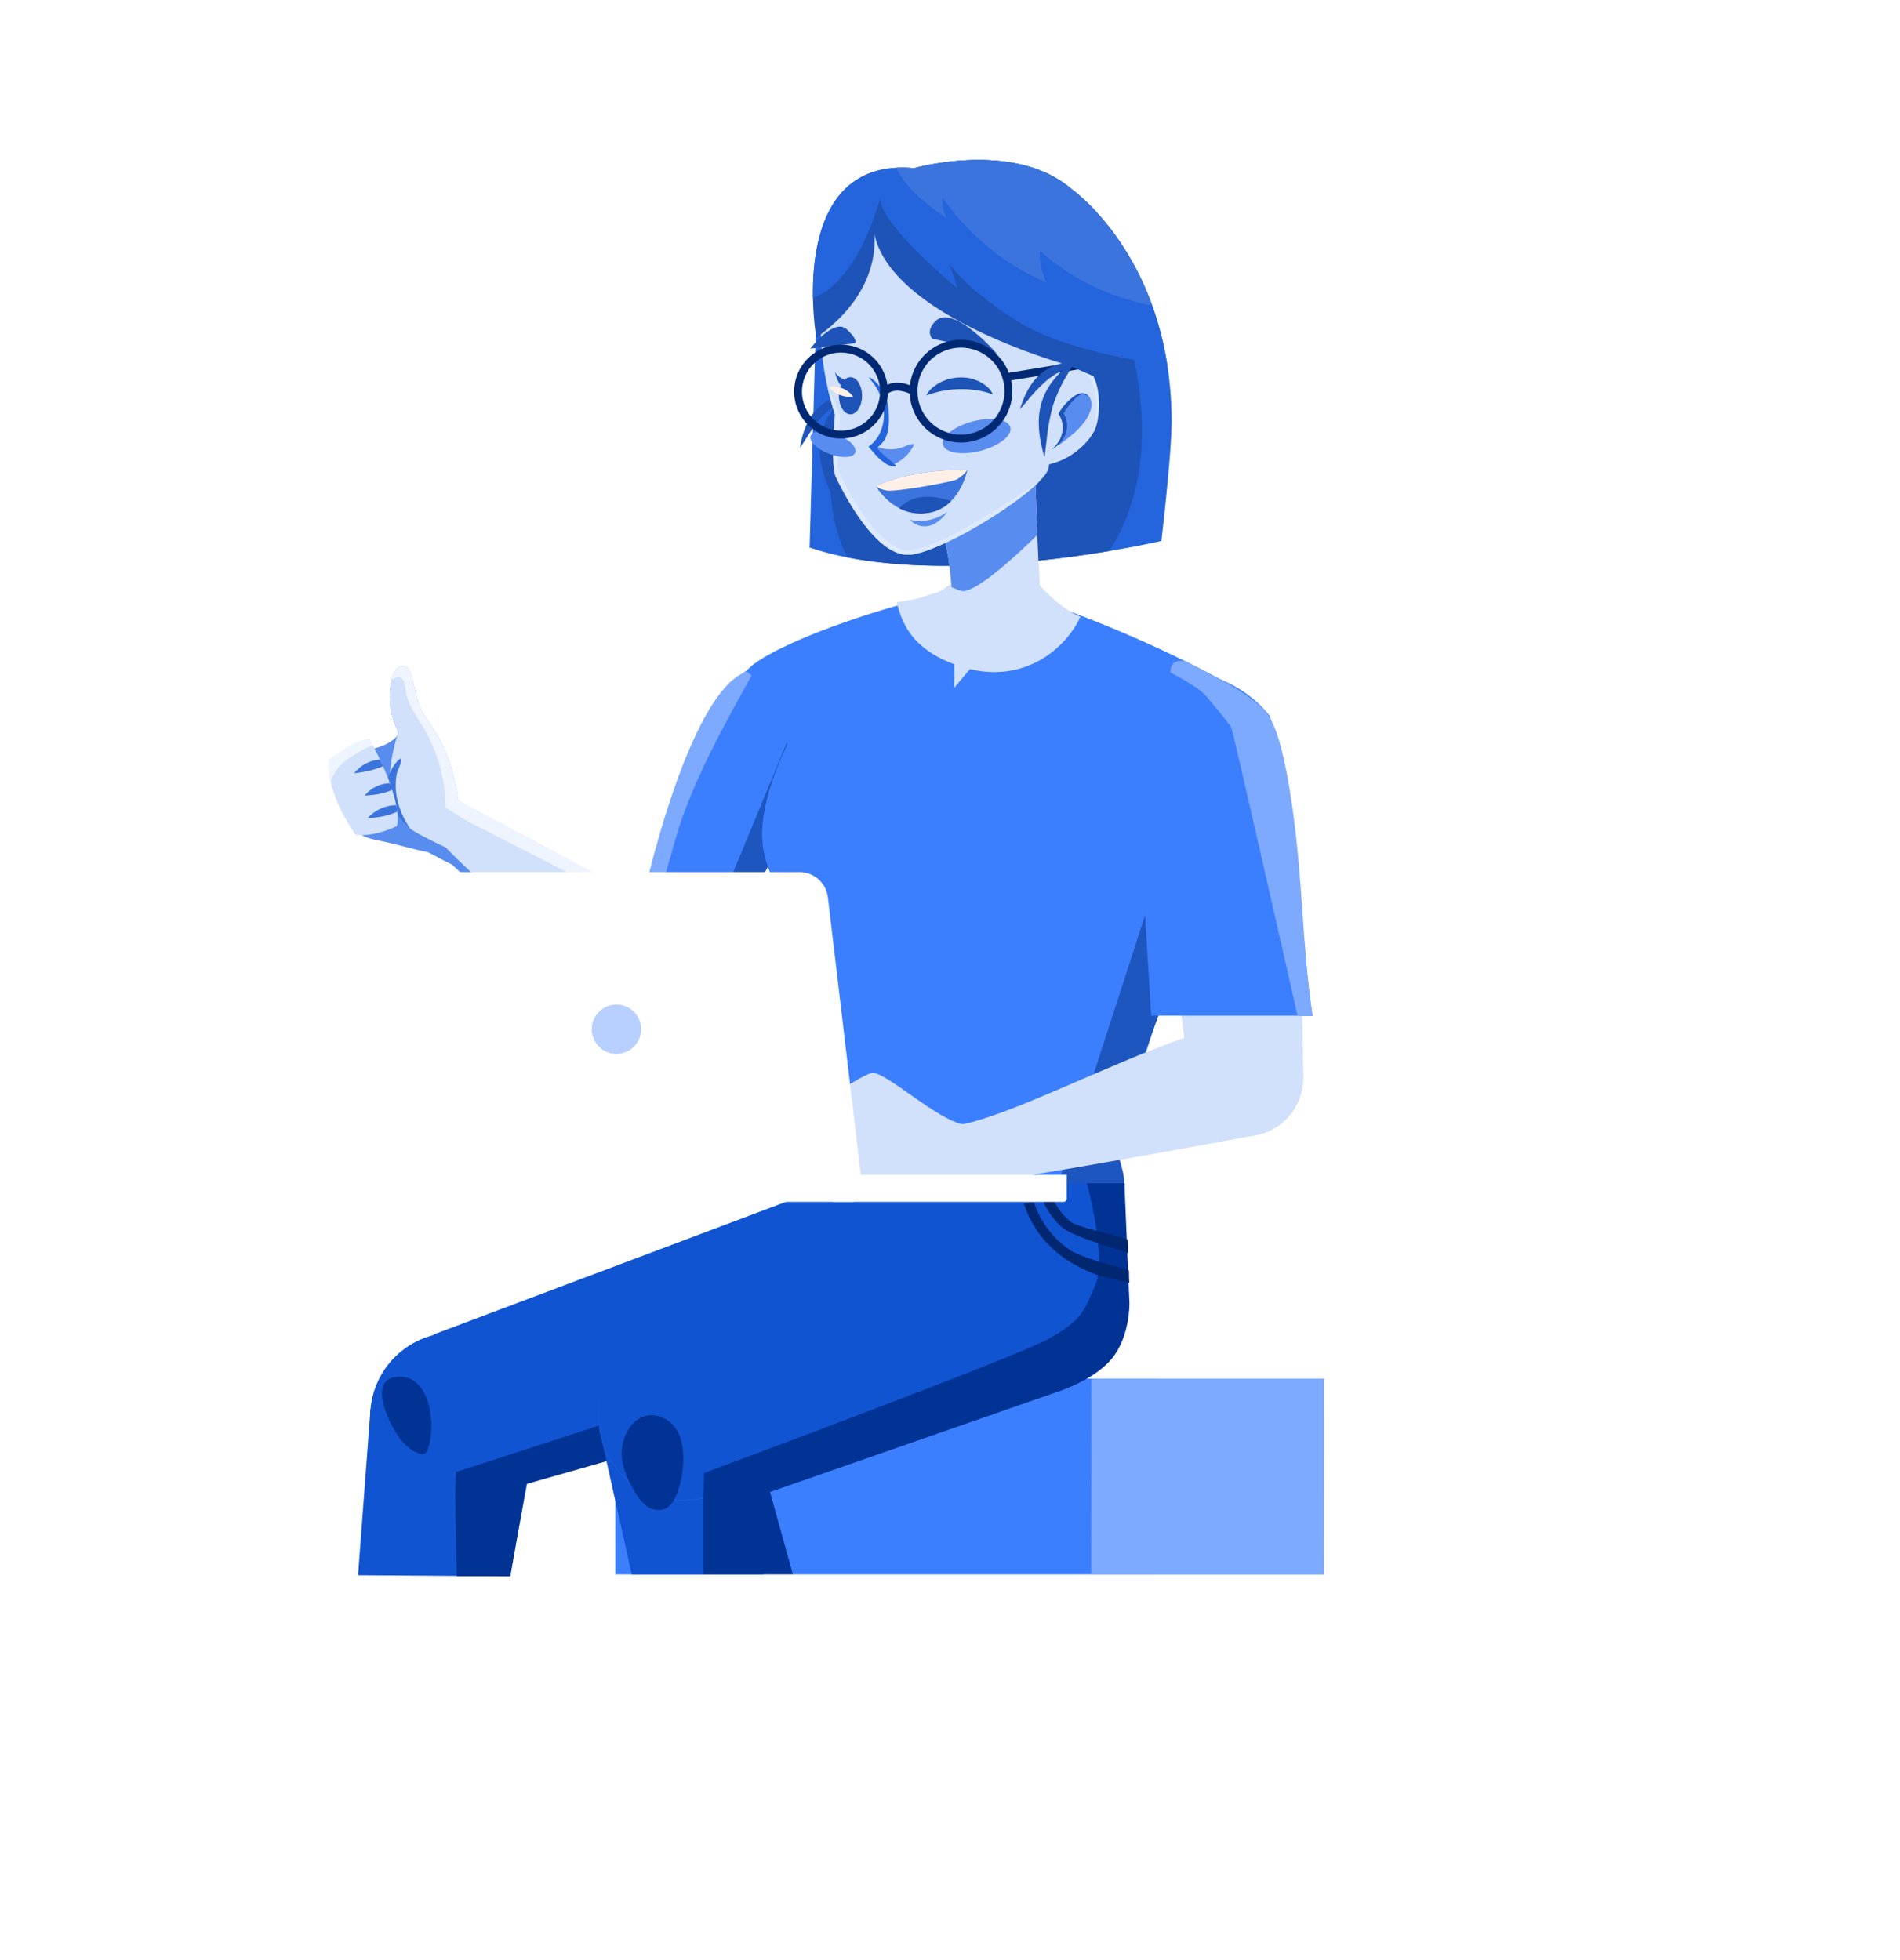<svg xmlns="http://www.w3.org/2000/svg" xmlns:xlink="http://www.w3.org/1999/xlink" width="789" height="814" viewBox="0 0 789 814">
  <defs>
    <filter id="Rectangle_26" x="0" y="0" width="789" height="814" filterUnits="userSpaceOnUse">
      <feOffset dx="35" dy="11" input="SourceAlpha"/>
      <feGaussianBlur stdDeviation="49.5" result="blur"/>
      <feFlood flood-color="#090e14" flood-opacity="0.09"/>
      <feComposite operator="in" in2="blur"/>
      <feComposite in="SourceGraphic"/>
    </filter>
  </defs>
  <g id="Edit" transform="translate(-1117.5 -162.375)">
    <g transform="matrix(1, 0, 0, 1, 1117.5, 162.38)" filter="url(#Rectangle_26)">
      <rect id="Rectangle_26-2" data-name="Rectangle 26" width="492" height="517" rx="20" transform="translate(113.5 137.5)" fill="#fff"/>
    </g>
    <g id="Group_91" data-name="Group 91" transform="translate(643.816 14.595)">
      <g id="Group_56" data-name="Group 56" transform="translate(738.924 424.648)">
        <circle id="Ellipse_14" data-name="Ellipse 14" cx="28.246" cy="28.246" r="28.246" transform="translate(30.079 -1)" fill="#fbc0a4"/>
        <circle id="Ellipse_15" data-name="Ellipse 15" cx="23.943" cy="23.943" r="23.943" transform="translate(0 132.544) rotate(-6.583)" fill="#fbc0a4"/>
        <path id="Path_104" data-name="Path 104" d="M655.931,259.75c-5.825,46.6-47.947,108.4-50.75,118.321l45.186,15.856s31.46-90.318,33.392-131.593Z" transform="translate(-618.243 -253.413)" fill="#fbc0a4"/>
      </g>
      <g id="Group_59" data-name="Group 59" transform="translate(552.184 695.298)">
        <path id="Path_112" data-name="Path 112" d="M654.12,342.888,642.491,406.2l-63.113-.468,5.173-68.945Z" transform="translate(-509.196 -299.095)" fill="#1154d1"/>
        <circle id="Ellipse_17" data-name="Ellipse 17" cx="34.918" cy="34.918" r="34.918" transform="translate(69.396 68.646) rotate(-79.404)" fill="#1154d1"/>
      </g>
      <g id="Group_203" data-name="Group 203" transform="translate(610.184 424.413)">
        <g id="Group_154" data-name="Group 154" transform="translate(0)">
          <g id="Group_153" data-name="Group 153">
            <g id="Group_152" data-name="Group 152">
              <path id="Path_232" data-name="Path 232" d="M613.115,362.023c2.493,2.723,6.367,3.6,9.99,4.323,6.6,1.329,13.291,3.383,19.878,4.706l13.919,7.139,2.729-4.773,6.9-12.08,2.3-4.032L655.681,349.7c-1.431-9.709-4.16-19.627-9.239-28.033-2.054-3.388-4.665-6.459-6.326-10.046-2.105-4.6-2.575-9.76-4.139-14.563a4.869,4.869,0,0,0-1.845-2.862,3.468,3.468,0,0,0-4.067.8,8.445,8.445,0,0,0-1.932,3.971c-.036.153-.076.332-.1.485a31.446,31.446,0,0,0,1.9,19.934,4.516,4.516,0,0,1,.608,2.509,3.66,3.66,0,0,1-1.293,1.911c-3.546,3.2-8.467,4.522-13.25,4.8-2,.118-4.124.123-5.749,1.272-2.356,1.681-2.637,5.018-2.56,7.91a85.258,85.258,0,0,0,2.2,16.9C610.493,357.316,611.3,360.03,613.115,362.023Z" transform="translate(-601.834 -293.823)" fill="#588def"/>
              <path id="Path_233" data-name="Path 233" d="M616.1,361.185c2.678,2.575,24,12.233,24,12.233l6.9-12.08,2.3-4.032L636.149,349.7c-1.431-9.709-4.16-19.627-9.239-28.033-2.054-3.388-4.665-6.459-6.326-10.046-2.105-4.6-2.575-9.76-4.139-14.563a4.869,4.869,0,0,0-1.845-2.862,3.468,3.468,0,0,0-4.067.8,8.445,8.445,0,0,0-1.932,3.971c-.036.153-.076.332-.1.485a31.446,31.446,0,0,0,1.9,19.934,4.516,4.516,0,0,1,.608,2.509s-5.294,15.263-2.407,25.734C610,352.677,613.4,358.6,616.1,361.185Z" transform="translate(-582.303 -293.823)" fill="#d1e1fb"/>
              <path id="Path_234" data-name="Path 234" d="M630.016,352.561l15.59,9.75,2.974-5.5L635.31,349.7c-1.436-9.714-4.16-19.632-9.249-28.038-2.049-3.388-4.655-6.454-6.316-10.056-2.111-4.589-2.575-9.745-4.139-14.553a4.888,4.888,0,0,0-1.85-2.867,3.473,3.473,0,0,0-4.068.8,8.456,8.456,0,0,0-1.921,3.971,4.855,4.855,0,0,0-.113.485,6.6,6.6,0,0,1,2.576-1.1c2.437-.082,3,3.286,3.286,5.7.695,5.759,4.481,10.593,7.46,15.58A65.969,65.969,0,0,1,630.016,352.561Z" transform="translate(-581.463 -293.826)" fill="#eff5ff"/>
              <path id="Path_235" data-name="Path 235" d="M617.692,315.852a33.572,33.572,0,0,0,5.774,14.563c-3.9-3.378-7.226-7.624-8.626-12.6s-.639-10.711,2.754-14.6a7,7,0,0,1,2.192-1.906c.307,1.86-1.533,4.757-1.891,6.714A25.928,25.928,0,0,0,617.692,315.852Z" transform="translate(-589.677 -263.049)" fill="#3b74dd"/>
              <g id="Group_151" data-name="Group 151" transform="translate(0 30.191)">
                <path id="Path_236" data-name="Path 236" d="M626.321,339.546c8.206,1.053,17.226-3.628,17.226-3.628a19.93,19.93,0,0,0,.072-5.912c-.087-.889-.23-1.8-.409-2.734a53.729,53.729,0,0,0-1.661-6.316c-.291-.93-.6-1.865-.935-2.785-.894-2.453-1.881-4.844-2.872-7.057-.414-.951-.838-1.86-1.242-2.729-1.119-2.356-2.162-4.379-2.969-5.882-.925-1.737-1.528-2.77-1.528-2.77-7.481,1.267-16.73,8.927-16.73,8.927a29.133,29.133,0,0,0,.72,8.81C618.538,328.978,626.321,339.546,626.321,339.546Z" transform="translate(-615.189 -299.734)" fill="#d1e0fb"/>
                <g id="Group_150" data-name="Group 150" transform="translate(10.605 8.651)">
                  <g id="Group_147" data-name="Group 147" transform="translate(0)">
                    <path id="Path_237" data-name="Path 237" d="M616.375,307.068s1.058-.1,2.606-.358a45.417,45.417,0,0,0,5.749-1.267c1.3-.394,2.519-.843,3.592-1.288-.414-.951-.838-1.86-1.242-2.729a14.639,14.639,0,0,0-3.383.567,14.989,14.989,0,0,0-5.5,3.112A12.441,12.441,0,0,0,616.375,307.068Z" transform="translate(-616.375 -301.427)" fill="#3b74dd"/>
                  </g>
                  <g id="Group_148" data-name="Group 148" transform="translate(4.338 9.786)">
                    <path id="Path_238" data-name="Path 238" d="M615.63,308.427s1.022-.01,2.509-.153a33.235,33.235,0,0,0,5.524-.976,28.961,28.961,0,0,0,3.383-1.17c-.291-.93-.6-1.865-.935-2.785a13.677,13.677,0,0,0-3.4.49,14.508,14.508,0,0,0-5.268,2.785A12.6,12.6,0,0,0,615.63,308.427Z" transform="translate(-615.63 -303.342)" fill="#3b74dd"/>
                  </g>
                  <g id="Group_149" data-name="Group 149" transform="translate(5.616 18.886)">
                    <path id="Path_239" data-name="Path 239" d="M615.225,310.437s1.068.01,2.647-.138a34.364,34.364,0,0,0,5.887-1.088,30.081,30.081,0,0,0,3.674-1.354c-.087-.889-.23-1.8-.409-2.734a16.144,16.144,0,0,0-4.267.639,16.687,16.687,0,0,0-5.554,2.867A14.644,14.644,0,0,0,615.225,310.437Z" transform="translate(-615.225 -305.123)" fill="#3b74dd"/>
                  </g>
                </g>
                <path id="Path_240" data-name="Path 240" d="M618,317.471a20.571,20.571,0,0,1,3.792-6.51,24.988,24.988,0,0,1,5.5-4.211,46.815,46.815,0,0,1,7.082-3.94,5.99,5.99,0,0,1,1.165-.307c-.925-1.737-1.528-2.77-1.528-2.77-7.481,1.267-16.73,8.927-16.73,8.927A29.133,29.133,0,0,0,618,317.471Z" transform="translate(-617.199 -299.734)" fill="#eff5ff"/>
              </g>
            </g>
          </g>
        </g>
        <g id="Group_155" data-name="Group 155" transform="translate(45.072 11.207)">
          <path id="Path_241" data-name="Path 241" d="M729.121,380.556c-8.447,11.058-15.989,18.927-22.366,21.85a14.756,14.756,0,0,1-1.794.705c-31.733,10.189-121.975-78.934-121.975-78.934l4.374-5.974,5.713-7.828,3.567-4.87s64.861,32.857,92.051,52.326l.133.092c1.569,1.129,3.01,2.213,4.308,3.235,0,0,5.861-10.547,9.423-15.381Z" transform="translate(-581.023 -257.027)" fill="#d1e1fb"/>
          <path id="Path_242" data-name="Path 242" d="M590.914,308.566c17.282,17.992,84.146,77.508,122.17,81.264h.01a14.756,14.756,0,0,1-1.794.705c-25.059,8.043-93.032-51.887-117.81-74.907l-6.127-3.143Z" transform="translate(-587.363 -244.451)" fill="#588def"/>
          <path id="Path_243" data-name="Path 243" d="M689.857,361.159l-99.828-51.1,3.337-4.553s64.861,32.857,92.051,52.326l.133.092Z" transform="translate(-577.749 -257.027)" fill="#eff5ff"/>
          <path id="Path_246" data-name="Path 246" d="M574.107,297.37Z" transform="translate(-380.639 -290.467)" fill="#204d74"/>
        </g>
      </g>
      <path id="Path_146" data-name="Path 146" d="M0,0H224.673V81.28H0Z" transform="translate(729.208 720.307)" fill="#3b7fff"/>
      <path id="Path_147" data-name="Path 147" d="M0,0H96.636l-.05,81.383H-.05Z" transform="translate(926.851 720.307)" fill="#7daaff"/>
      <g id="Group_81" data-name="Group 81" transform="translate(764.615 184.28)">
        <path id="Path_320" data-name="Path 320" d="M571.893,380.845l11.514,10.648,8.12,10.614c3.556-2.841,7.256-5.938,11.058-9.213,11.656-10.041,24.211-21.794,36.194-33.45l27.286-34.092c1.088-10.6,1.763-17.9-3.776-27-1.579-2.606-15.534-3.269-24.186,3.849-3.838,3.158-40.609,45.995-40.609,45.995C587.7,359.69,577.867,372.715,571.893,380.845Z" transform="translate(-689.499 171.067) rotate(-19)" fill="#3b7fff"/>
        <path id="Path_321" data-name="Path 321" d="M575.134,350.733l4.788,7.215c3.556-2.841,7.256-5.938,11.058-9.213l25.4-23.077,12.161-35.319Z" transform="translate(-652.865 201.635) rotate(-19)" fill="#1e56bf"/>
        <path id="Path_322" data-name="Path 322" d="M653.015,298.442c-22.715-6.674-66.024,59.548-79.049,81.4l3.664,4.793,21.5-30.736C612.949,334.147,634.839,314.559,653.015,298.442Z" transform="translate(-692.042 172.087) rotate(-19)" fill="#7daaff"/>
        <g id="Group_60" data-name="Group 60" transform="translate(0 207.24)">
          <circle id="Ellipse_18" data-name="Ellipse 18" cx="28.246" cy="28.246" r="28.246" transform="translate(181.916 40.068)" fill="#3b7fff"/>
          <path id="Path_114" data-name="Path 114" d="M809.763,326.578c5.02,34.724,5.825,20.98-3.906,46.437-4.795,18.334-20.413,71.82-27.49,87.708a75.193,75.193,0,0,0-1.675,28.812s-51.864,13.481-123.98,0l2.871-92.4s-25.2-28.4-27.031-50.405,16.5-52.069,16.5-52.069L621.89,275.844c9.709-12.429,83.469-36.85,103.463-33.691,31.471,4.969,109.625,41.883,111.967,50.716Z" transform="translate(-602.88 -240.88)" fill="#3b7fff"/>
        </g>
        <g id="Group_146" data-name="Group 146" transform="translate(192.568 -29.076)">
          <g id="Group_145" data-name="Group 145" transform="translate(220.27 0)">
            <g id="Group_144" data-name="Group 144">
              <g id="Group_143" data-name="Group 143" transform="translate(-374 59)">
                <g id="Group_142" data-name="Group 142">
                  <path id="Path_202" data-name="Path 202" d="M552.113,412.892a122.914,122.914,0,0,0,15.712,4.1c36.519,7.164,82.179,1.773,108.624-2.635,13.291-2.223,21.74-4.189,21.74-4.189s4.25-35.811,4.25-49.481A152.386,152.386,0,0,0,700.7,337.4c-7.6-49.305-37.59-71.759-39.715-73.3l-.094-.066-.027-.022H604.575l-20.647,10.623-4.134,2.125-1.57.807-22.6,11.617-.555,19.434-.439,15.443Z" transform="translate(-545.684 -251.942)" fill="#2465de"/>
                  <path id="Path_203" data-name="Path 203" d="M557.287,410.2a54.758,54.758,0,0,0,4.332,11.1c36.519,7.164,82.179,1.773,108.624-2.635a1.572,1.572,0,0,0,.143-.209c9.009-13.7,13.06-30.25,13.489-46.637s-2.63-32.7-6.945-48.509c-3.376-12.407-7.62-24.743-14.784-35.416a57.718,57.718,0,0,0-21.466-19.572c-.434-.231-.873-.434-1.312-.642-9.657-4.5-20.252-4.7-30.859-4.612-13.654.11-27.582,6.478-34.922,18-6.67,10.464-7.28,23.519-8.894,35.822-2.042,15.6-5.979,30.908-8.361,46.461S553.137,395.026,557.287,410.2Z" transform="translate(-539.477 -256.25)" fill="#1e54b8"/>
                  <g id="Group_141" data-name="Group 141" transform="translate(0 22.436)">
                    <path id="Path_204" data-name="Path 204" d="M576.354,301.536c.159-.856.422-2.092.84-3.6a32.831,32.831,0,0,1,1.9-5.188,22.239,22.239,0,0,1,3.865-5.786,20.947,20.947,0,0,1,5.6-4.189,27.8,27.8,0,0,1,5.172-2.042c.659-.2,1.246-.346,1.79-.467.664-.626,1.059-.966,1.059-.966l-.346.807c.412-.088.8-.159,1.109-.22.862-.148,1.345-.2,1.345-.2s-1.2.774-3.151,2.059c-.406.961-.928,2.185-1.537,3.612a64.076,64.076,0,0,0-4.5,14.235,85.724,85.724,0,0,0-.7,15.037c.022,2.02.033,3.673.044,4.809-.017,1.147-.028,1.79-.028,1.79l-.719-1.636c-.445-1.065-1.065-2.6-1.708-4.562a42.6,42.6,0,0,1-1.718-7.082,29.276,29.276,0,0,1,.005-9.163,27.486,27.486,0,0,1,3.069-8.68,36.972,36.972,0,0,1,3.947-5.753,40.232,40.232,0,0,0-6.022,5.161,64.889,64.889,0,0,0-6.78,9.19l-2,3.058-.769,1.115S576.2,302.4,576.354,301.536Z" transform="translate(-573.719 -205.718)" fill="#1e54b8"/>
                    <g id="Group_133" data-name="Group 133" transform="translate(11.091)">
                      <g id="Group_132" data-name="Group 132">
                        <g id="Group_127" data-name="Group 127" transform="translate(26.356 104.421)">
                          <path id="Path_205" data-name="Path 205" d="M564.4,301c2.311,8.73,6.139,19.9,26.122,26.607,26.538,8.888,44.723-8.021,50.229-20.576-8.108-2.871-16.93-13.005-16.93-13.005h-36.36a.845.845,0,0,0-.148-.011.49.49,0,0,1-.121-.011c-.132-.006-.307-.016-.527-.016l-.055-.011c-1.109-.028-2.869,2.466-6.163,3.295v.006c-1.3.329-2.745.763-4.37,1.35C571.779,300.191,564.4,301,564.4,301Z" transform="translate(-559.293 -244.27)" fill="#d1e0fb"/>
                          <path id="Path_206" data-name="Path 206" d="M570.7,377.34l35.547-42.666c-.06-5.419-.516-7.455-1-20.862-.521-14.916-1.071-28.894-1.071-28.894l-42.08,16.634c4.7,10.524,6.813,22.514,7.521,33.939C571.094,359.577,570.7,377.34,570.7,377.34Z" transform="translate(-541.712 -284.919)" fill="#d1e0fb"/>
                          <path id="Path_207" data-name="Path 207" d="M562.273,301.553c4.7,10.524,6.813,22.514,7.521,33.939,1.334.56,2.63,1.07,3.848,1.493,4.886,1.7,20.587-12.232,31.781-23.173-.521-14.916-1.071-28.894-1.071-28.894Z" transform="translate(-541.894 -284.919)" fill="#588def"/>
                        </g>
                        <g id="Group_131" data-name="Group 131">
                          <g id="Group_128" data-name="Group 128" transform="translate(0)">
                            <path id="Path_208" data-name="Path 208" d="M562.673,336.963q1.277,5.839,3.294,12.254s-1.889,21.07.324,25.792,16.4,34.164,31.293,32.347c12.429-1.515,42.821-19.72,53.384-30.568,2.114-2.163,3.437-4.024,3.673-5.407,1.455-8.361,6.434-45.243,6.906-48.328,1.263-8.367,4.771-71.693-71.792-54.07a36.86,36.86,0,0,0-27.79,27.664C559.709,306.614,558.967,319.988,562.673,336.963Z" transform="translate(-560.083 -265.898)" fill="#d1e0fb"/>
                            <path id="Path_209" data-name="Path 209" d="M565.385,291.1s-1.889,21.07.324,25.792,16.4,34.164,31.293,32.347c12.429-1.515,42.821-19.72,53.384-30.568-12.94,8.982-47.444,31.908-57.562,28.389-12.539-4.359-26.708-32.105-26.44-34.85.275-2.761,1.093-20.736,1.093-20.736s-2.531-5.688-5.386-12.627Q563.368,284.682,565.385,291.1Z" transform="translate(-559.501 -207.779)" fill="#dce9ff"/>
                          </g>
                          <g id="Group_130" data-name="Group 130" transform="translate(91.132 62.96)">
                            <path id="Path_210" data-name="Path 210" d="M557.607,318.828c9.613-.758,16.613-6.462,20.363-11.233a23.884,23.884,0,0,0,2.02-3.019c2.745-4.979,3.535-22.251-3.53-26.264-4.958-2.805-8.559,1.268-10.277,3.969v.005a16.876,16.876,0,0,0-1.115,2.042Z" transform="translate(-557.607 -277.367)" fill="#dce9ff"/>
                            <path id="Path_211" data-name="Path 211" d="M557.821,317.493c9.613-.758,16.613-6.462,20.363-11.233.318-.489.6-.955.845-1.394,2.745-4.979,3.535-22.245-3.536-26.253-4.008-2.278-7.137-.038-9.1,2.333v.005a16.876,16.876,0,0,0-1.115,2.042Z" transform="translate(-557.821 -276.032)" fill="#d1e0fb"/>
                            <path id="Path_212" data-name="Path 212" d="M571.756,282.578a7.364,7.364,0,0,1-.324,4.178c-1.932,5.8-7.719,10.222-13.258,14.323A14.565,14.565,0,0,0,560.117,292a32.2,32.2,0,0,1-.363-3.223C559.717,284.439,569.665,274.414,571.756,282.578Z" transform="translate(-550.675 -267.913)" fill="#588def"/>
                            <g id="Group_129" data-name="Group 129" transform="translate(4.716 11.469)">
                              <path id="Path_213" data-name="Path 213" d="M558.465,302.8s.11-.06.313-.176.527-.285.9-.538a12.458,12.458,0,0,0,2.734-2.465,11.115,11.115,0,0,0,2.245-4.6,9.626,9.626,0,0,0-.692-6.088,5.9,5.9,0,0,0-.406-.758l-.11-.187c-.027-.049-.011-.017-.016-.022l.006.005h-.011l.016-.033.088-.17.192-.329c.126-.214.252-.434.385-.637a25.22,25.22,0,0,1,1.674-2.394c.582-.736,1.18-1.422,1.773-2.048a16.082,16.082,0,0,1,1.757-1.625,3.9,3.9,0,0,1,1.79-.8,2.887,2.887,0,0,1,1.526.253,1.494,1.494,0,0,1,.681.62,1.236,1.236,0,0,1,.1.291.693.693,0,0,0-.022-.307,1.38,1.38,0,0,0-.571-.791,3.142,3.142,0,0,0-1.746-.549,4.879,4.879,0,0,0-2.377.681,15.05,15.05,0,0,0-2.157,1.543,23.811,23.811,0,0,0-2.125,2,21.328,21.328,0,0,0-1.971,2.443q-.231.329-.445.675l-.214.346-.28.494-.2.34a3.618,3.618,0,0,0,.192.346l.28.489a3.832,3.832,0,0,1,.346.664,10.122,10.122,0,0,1,.895,5.375,11.459,11.459,0,0,1-1.466,4.4,12.83,12.83,0,0,1-2.086,2.674c-.3.3-.565.494-.736.653Z" transform="translate(-558.465 -279.456)" fill="#1e54b8"/>
                            </g>
                          </g>
                        </g>
                      </g>
                    </g>
                    <g id="Group_140" data-name="Group 140" transform="translate(6.734 42.931)">
                      <path id="Path_214" data-name="Path 214" d="M576.019,283.534s9.772-13.077,15.224-7.9,3,5.72,3,5.72Z" transform="translate(-576.01 -270.564)" fill="#1e54b8"/>
                      <path id="Path_215" data-name="Path 215" d="M593.092,288.7s-18.034-20.768-25.413-13.4c-4.315,4.31-1.318,7.241-1.318,7.241Z" transform="translate(-515.73 -273.719)" fill="#1e54b8"/>
                      <path id="Path_216" data-name="Path 216" d="M575.53,277.825c.6,1.526,2.569,2.734,3.98,3.426a3.571,3.571,0,0,1,2.482-1.125c2.651,0,4.8,3.448,4.8,7.7s-2.146,7.7-4.8,7.7-4.793-3.453-4.793-7.7a11.186,11.186,0,0,1,.829-4.326C576.315,281.728,575.53,277.825,575.53,277.825Z" transform="translate(-565.327 -255.281)" fill="#1e54b8"/>
                      <g id="Group_135" data-name="Group 135" transform="translate(48.172 24.963)">
                        <g id="Group_134" data-name="Group 134">
                          <path id="Path_217" data-name="Path 217" d="M593.236,285.29s-.423-.137-1.175-.4c-.736-.247-1.806-.566-3.08-.862a39.65,39.65,0,0,0-9.465-.928,41.42,41.42,0,0,0-9.536,1.252c-1.3.34-2.388.7-3.14.972-.769.274-1.2.434-1.2.434a7.506,7.506,0,0,1,.532-.961,11.344,11.344,0,0,1,2.124-2.416,18.17,18.17,0,0,1,11.375-4.118,16.531,16.531,0,0,1,11.123,3.739,9.726,9.726,0,0,1,1.971,2.339A6.768,6.768,0,0,1,593.236,285.29Z" transform="translate(-565.638 -278.266)" fill="#1e54b8"/>
                        </g>
                      </g>
                      <path id="Path_218" data-name="Path 218" d="M576.208,279.043a10.577,10.577,0,0,0,9.986,4.041,10.565,10.565,0,0,0-9.986-4.041Z" transform="translate(-568.453 -250.235)" fill="#fff0e7"/>
                      <g id="Group_139" data-name="Group 139" transform="translate(24.142 24.844)">
                        <path id="Path_219" data-name="Path 219" d="M583.745,284.587c1.564-.571,3.124-1.427,4.781-1.257a15.955,15.955,0,0,1-8.674,8.361,2.367,2.367,0,0,1-.923.22,2.517,2.517,0,0,1-1.082-.4,18.755,18.755,0,0,1-5.484-4.886,3.619,3.619,0,0,1-.7-1.3c-.379-1.609.725-1.252,1.686-.884a14.459,14.459,0,0,0,3.453.889A14.853,14.853,0,0,0,583.745,284.587Z" transform="translate(-569.548 -255.507)" fill="#588def"/>
                        <path id="Path_220" data-name="Path 220" d="M582.9,313.506c-.977-.873-2.075-1.614-3.085-2.47a25.541,25.541,0,0,1-3.41-3.481c5.227-3.6,5.172-9.053,4.919-15.24a17.942,17.942,0,0,0-4.831-11.529,17.217,17.217,0,0,0-1.625-1.537,6.326,6.326,0,0,0-1.806-1c.324.368.543.8.835,1.175a36.635,36.635,0,0,1,2.212,2.975,22.066,22.066,0,0,1,1.675,3.36,21.818,21.818,0,0,1,1.564,7.324,18.112,18.112,0,0,1-1.175,7.241,14.325,14.325,0,0,1-5.232,6.742c-.022.016,3.574,4.161,3.925,4.5a18.716,18.716,0,0,0,2.959,2.333,6.555,6.555,0,0,0,3.52,1.4,2.126,2.126,0,0,0,1.136-.346,4.009,4.009,0,0,1-.615-.489c-.082-.077-.159-.165-.236-.247C583.393,313.967,583.151,313.737,582.9,313.506Z" transform="translate(-572.94 -278.244)" fill="#2465de"/>
                        <g id="Group_137" data-name="Group 137" transform="translate(17.288 55.97)">
                          <g id="Group_136" data-name="Group 136" transform="translate(0)">
                            <path id="Path_221" data-name="Path 221" d="M584.424,288.439a18.81,18.81,0,0,1-15.323,3.278,8.087,8.087,0,0,0,7.741,2.509C579.807,293.567,582.816,291.014,584.424,288.439Z" transform="translate(-569.102 -288.439)" fill="#588def"/>
                          </g>
                        </g>
                        <g id="Group_138" data-name="Group 138" transform="translate(3.086 38.522)">
                          <path id="Path_222" data-name="Path 222" d="M567.568,291.915a25.232,25.232,0,0,0,9.761,9.272,19.163,19.163,0,0,0,11.2,1.993,16.9,16.9,0,0,0,10.239-5c5.32-5.342,6.747-12.9,6.747-12.9-23.876-.4-37.386,6.357-37.924,6.621Z" transform="translate(-567.568 -285.261)" fill="#3b74dd"/>
                          <path id="Path_223" data-name="Path 223" d="M567.568,291.915s.719,1.142,4.359,1.872,26.582-3.4,29.086-4.535a13.263,13.263,0,0,0,4.5-3.975c-23.876-.4-37.386,6.357-37.924,6.621Z" transform="translate(-567.568 -285.261)" fill="#fff0e7"/>
                          <path id="Path_224" data-name="Path 224" d="M568.8,292.09a19.163,19.163,0,0,0,11.2,1.993,16.9,16.9,0,0,0,10.239-5C585.514,287.446,574.99,284.937,568.8,292.09Z" transform="translate(-559.036 -276.163)" fill="#1e54b8"/>
                        </g>
                      </g>
                      <path id="Path_225" data-name="Path 225" d="M594.681,291.137c-.84,2.234-5.666,2.492-10.788.576s-8.586-5.281-7.752-7.516,5.666-2.493,10.782-.576S595.515,288.9,594.681,291.137Z" transform="translate(-576.018 -235.022)" fill="#588def"/>
                      <path id="Path_226" data-name="Path 226" d="M592.34,284.881c.873,3.371-4.678,7.73-12.4,9.728s-14.686.884-15.559-2.481,4.677-7.73,12.4-9.728S591.467,281.51,592.34,284.881Z" transform="translate(-509.285 -239.203)" fill="#588def"/>
                    </g>
                    <path id="Path_227" data-name="Path 227" d="M567.943,280.678a18.094,18.094,0,0,1,2.674-1.488,17.038,17.038,0,0,1,2.756-1.01,18.963,18.963,0,0,1,5.32-.758,7.3,7.3,0,0,1,.774.027,16.312,16.312,0,0,1,2.267.214,19.52,19.52,0,0,1,16.212,16.393c3.382-1.5,7.066-.664,9.366.214a21.283,21.283,0,0,1,21.169-18.852,21.161,21.161,0,0,1,14.274,5.517,21.429,21.429,0,0,1,5.616,8.164l19.643-3.206,3.031-.5h.044l5.375-.878.088.56.176,1.048.252,1.537.006.077-.4.066-3.019.489-.3.055h-.006l-1.312.209-.011.011-1.361.22-.774.126-1.049.165-8.081,1.318-11.353,1.85a21.308,21.308,0,1,1-42.108,5.523c-1.713-.785-5.984-2.333-9.07-.033a20.036,20.036,0,0,1-.357,3.014,18.787,18.787,0,0,1-1.345,4.134A19.452,19.452,0,0,1,580.3,316.325c-.522.049-1.06.071-1.6.071-.291,0-.577-.011-.873-.022a16.224,16.224,0,0,1-2.256-.236,2.527,2.527,0,0,1-.39-.066,1.231,1.231,0,0,1-.2-.033,19.262,19.262,0,0,1-4.48-1.449,20.052,20.052,0,0,1-1.894-1.01c-.538-.329-1.06-.681-1.565-1.06-.06-.049-.121-.088-.17-.137a18.005,18.005,0,0,1-2.323-2.1,19.446,19.446,0,0,1,3.4-29.6Zm55.547,33.4a17.627,17.627,0,0,0,4.99.708,18.07,18.07,0,1,0-4.99-.708Zm-57.271-6.824a13.865,13.865,0,0,0,.939,1.032,14.663,14.663,0,0,0,1.636,1.455,15.865,15.865,0,0,0,2.663,1.675,16.177,16.177,0,0,0,3.909,1.372c.121.022.241.049.362.066a.862.862,0,0,0,.165.022,12.975,12.975,0,0,0,2.092.231c.23.022.467.022.708.022a16.225,16.225,0,0,0,16.157-14.883,13.311,13.311,0,0,0,.066-1.334,14.86,14.86,0,0,0-.143-2.1,16.235,16.235,0,0,0-13.659-13.928,15.331,15.331,0,0,0-2.421-.187,16.162,16.162,0,0,0-7.741,1.971,16.4,16.4,0,0,0-3.129,2.234,16.177,16.177,0,0,0-1.6,22.355Z" transform="translate(-559.214 -223.152)" fill="#002974"/>
                  </g>
                  <path id="Path_228" data-name="Path 228" d="M556.306,319.111a128.328,128.328,0,0,0,1.125,14.817c.154,1.081.253,1.669.253,1.669,24.628-17.316,24.716-37.222,24.024-43.5,6.687,34.883,80.609,54.943,80.609,54.943l10.382,4.524a32.19,32.19,0,0,0,5.583-9.091c4.216-9.717,7.609-27.23-3.206-52.72a42.5,42.5,0,0,0-11.293-15.789l-.094-.066c-23.8-20.549-65.352-8.68-65.352-8.68C560.994,261.813,555.938,297.256,556.306,319.111Z" transform="translate(-548.483 -261.812)" fill="#1e54b8"/>
                  <path id="Path_229" data-name="Path 229" d="M559.364,296.275c.274-.829.692-2.015,1.306-3.448a31.941,31.941,0,0,1,2.57-4.9,22.155,22.155,0,0,1,4.59-5.226,20.854,20.854,0,0,1,6.1-3.415,29.043,29.043,0,0,1,5.4-1.35c.675-.1,1.285-.17,1.839-.225.735-.527,1.175-.813,1.175-.813l-.45.752c.423-.033.807-.055,1.131-.066.873-.044,1.356-.033,1.356-.033s-1.284.615-3.393,1.63c-.532.9-1.208,2.042-2,3.376a64.06,64.06,0,0,0-6.33,13.527,84.2,84.2,0,0,0-2.674,14.806c-.253,2.009-.456,3.645-.593,4.776-.17,1.136-.269,1.773-.269,1.773s-.176-.62-.494-1.724c-.3-1.1-.714-2.718-1.093-4.738a42.683,42.683,0,0,1-.768-7.247,29.185,29.185,0,0,1,1.208-9.086,27.6,27.6,0,0,1,4.184-8.207,37.308,37.308,0,0,1,4.666-5.177,40.489,40.489,0,0,0-6.643,4.321,63.882,63.882,0,0,0-7.927,8.224c-1,1.164-1.823,2.108-2.388,2.761-.582.648-.911,1-.911,1S559.095,297.1,559.364,296.275Z" transform="translate(-465.167 -194.089)" fill="#1e54b8"/>
                  <path id="Path_230" data-name="Path 230" d="M552.448,319.111a14.743,14.743,0,0,0,1.565-.626c11.683-5.314,19.259-20.785,23.151-31.051a99.057,99.057,0,0,0,3.162-9.668,15.681,15.681,0,0,0,2.542,6.736c7.587,12.687,29.607,30.606,29.607,30.606l-3.272-10.09s6.022,9.81,28.806,24.178c9.278,5.847,23.178,10.184,36.415,13.28,9.377,2.19,18.413,3.761,25.216,4.793a133.076,133.076,0,0,0-6.259-24.831c-11.556-32.122-31.726-47.219-33.456-48.471l-.094-.066c-23.8-20.549-65.352-8.68-65.352-8.68a52.319,52.319,0,0,0-7.472-.154C556.45,266.776,552.1,298.8,552.448,319.111Z" transform="translate(-544.625 -261.812)" fill="#2465de"/>
                  <path id="Path_231" data-name="Path 231" d="M553.57,265.068c4.321,8.85,12.813,15.377,21.065,21.076a15.764,15.764,0,0,1-1.866-8.795,100.6,100.6,0,0,0,43.25,35.366,26.486,26.486,0,0,1-2.8-13.291,92.318,92.318,0,0,0,37.754,20.659,89.141,89.141,0,0,0,8.97,2.355c-11.556-32.122-31.726-47.219-33.456-48.471l-.094-.066c-23.8-20.549-65.352-8.68-65.352-8.68A52.319,52.319,0,0,0,553.57,265.068Z" transform="translate(-511.187 -261.812)" fill="#3b74dd"/>
                </g>
              </g>
            </g>
          </g>
        </g>
      </g>
      <g id="Group_82" data-name="Group 82" transform="translate(624.205 639.155)">
        <circle id="Ellipse_19" data-name="Ellipse 19" cx="34.918" cy="34.918" r="34.918" transform="translate(0 129.037) rotate(-84.463)" fill="#1154d1"/>
        <path id="Path_129" data-name="Path 129" d="M648.244,311.993a41.209,41.209,0,1,0,50.108,29.762A41.21,41.21,0,0,0,648.244,311.993Z" transform="translate(-455.305 -310.708)" fill="#2465de"/>
        <path id="Path_130" data-name="Path 130" d="M580.4,372.594l163.436-61.53,20.344,79.868L597.64,440.27Z" transform="translate(-550.897 -309.781)" fill="#1154d1"/>
      </g>
      <path id="Path_325" data-name="Path 325" d="M538.974,383.219l23.446,14.088c3.441-4.481,4.018-16.212,7.82-19.487l66.7-54.43,4.88-29.71Z" transform="translate(253.72 588.396) rotate(-31)" fill="#1e56bf"/>
      <path id="Path_319" data-name="Path 319" d="M624.332,430.1s167.8-53.8,181.426-61.53,14.473-11.111,19.269-22.394S827,310.351,827,310.351H839.13v43.438s.322,13.844-7.334,23.129-23.288,14.014-23.288,14.014l-154.991,44.2-6.646,38.287H624.664l-.688-33.148Z" transform="translate(38.726 328.929)" fill="#003394"/>
      <path id="Path_132" data-name="Path 132" d="M624.521,310.721H666.17c.119,0,.238,0,.356,0h44.762c.058,0,.115-.011.169-.011s.115.011.173.011h41.038V352.2h-.014a41.2,41.2,0,0,1-41.2,40.93H665.872v-.022A40.98,40.98,0,0,1,624.694,352.2h-.173Z" transform="translate(187.925 328.453)" fill="#1154d1"/>
      <g id="Group_83" data-name="Group 83" transform="translate(707.714 686.673)">
        <path id="Path_135" data-name="Path 135" d="M668.61,336.208l-.873,70.746H613.031l-13.5-60.467Z" transform="translate(-584.704 -291.979)" fill="#1154d1"/>
        <circle id="Ellipse_20" data-name="Ellipse 20" cx="34.918" cy="34.918" r="34.918" transform="matrix(0.723, -0.69, 0.69, 0.723, 0, 48.218)" fill="#2465de"/>
      </g>
      <g id="Group_84" data-name="Group 84" transform="translate(722.165 639.155)">
        <circle id="Ellipse_21" data-name="Ellipse 21" cx="34.918" cy="34.918" r="34.918" transform="translate(0 61.733)" fill="#1154d1"/>
        <path id="Path_136" data-name="Path 136" d="M679.58,311.993a41.209,41.209,0,1,0,50.108,29.762A41.208,41.208,0,0,0,679.58,311.993Z" transform="translate(-510.857 -308.708)" fill="#1154d1"/>
        <path id="Path_137" data-name="Path 137" d="M606.738,372.594l181.426-61.53,5.8,56.5L623.976,440.27Z" transform="translate(-580.439 -309.781)" fill="#1154d1"/>
        <path id="Path_318" data-name="Path 318" d="M624.332,430.1S753.969,382,767.6,374.276s14.473-11.111,19.269-22.394-3.57-42.108-3.57-42.108h15.589l2.085,49.724s.322,13.844-7.334,23.129-23.288,14.014-23.288,14.014l-118.63,41.341,9.46,34.139h-37.2V440.27Z" transform="translate(-580.439 -309.781)" fill="#003394"/>
        <path id="Path_316" data-name="Path 316" d="M574.026,417.77a2.9,2.9,0,0,1-1.155,1.6,2.7,2.7,0,0,1-1.978.026c-3.291-.91-5.953-3.342-8.079-6.009-4.615-5.79-14.415-25.7-.629-26C575.728,387.085,577.552,408.823,574.026,417.77Z" transform="translate(-644.951 -307.068)" fill="#003394"/>
        <path id="Path_317" data-name="Path 317" d="M596.194,420.156c-1.053,2.959-2.734,6.055-5.7,7.093a8.054,8.054,0,0,1-7.312-1.523,19.922,19.922,0,0,1-4.854-6.009c-2.412-4.1-4.5-8.493-5.176-13.2-1.385-9.561,5.943-22.07,16.893-17.313C601.135,394.024,599.428,411.056,596.194,420.156Z" transform="translate(-563.333 -291.848)" fill="#003394"/>
        <path id="Path_326" data-name="Path 326" d="M555.953,333.685a30.865,30.865,0,0,0,4.7,8.544,30.039,30.039,0,0,0,2.018,2.315c4.492,4.63,21.06,10.153,26.906,12.851-.118-.26.12-4.069.087-5.635-3.424-1.855-20.278-6.393-23.1-9.076a26.426,26.426,0,0,1-6.219-9Z" transform="matrix(0.998, -0.07, 0.07, 0.998, -393.371, -286.411)" fill="#002770"/>
        <path id="Path_327" data-name="Path 327" d="M554.859,333.685c.127.6.281,1.185.455,1.778A43.227,43.227,0,0,0,565.8,353.757a49.08,49.08,0,0,0,8.605,7.016,68.921,68.921,0,0,0,8.192,4.533c2.81,1.339,10.732,3.375,13.65,4.442a41.384,41.384,0,0,1,.142-4.165s.054-1.02-.1-1.081c-6.055-2.478-19.386-6.412-24.389-10.612-.716-.6-1.416-1.221-2.09-1.87a38.971,38.971,0,0,1-10.567-17.614c-.072-.245-.133-.48-.194-.72Z" transform="matrix(0.998, -0.07, 0.07, 0.998, -400.425, -285.917)" fill="#002770"/>
      </g>
      <g id="Group_86" data-name="Group 86" transform="translate(941.678 425.87)">
        <g id="Group_85" data-name="Group 85">
          <circle id="Ellipse_22" data-name="Ellipse 22" cx="28.246" cy="28.246" r="28.246" transform="matrix(0.973, -0.229, 0.229, 0.973, 0, 12.936)" fill="#d1e0fb"/>
          <circle id="Ellipse_23" data-name="Ellipse 23" cx="23.943" cy="23.943" r="23.943" transform="translate(25.295 144.688)" fill="#d1e0fb"/>
          <path id="Path_138" data-name="Path 138" d="M662.283,273.532c9.934,45.895,18.025,117.317,18.662,127.6h47.888S728.617,298.3,716.77,258.712Z" transform="translate(-655.651 -232.503)" fill="#d1e0fb"/>
        </g>
      </g>
      <g id="Group_87" data-name="Group 87" transform="translate(861.685 571.722)">
        <path id="Path_140" data-name="Path 140" d="M685.668,292.669a23.944,23.944,0,1,0,28.985,17.507A23.945,23.945,0,0,0,685.668,292.669Z" transform="translate(-562.216 -291.966)" fill="#d1e0fb"/>
        <path id="Path_141" data-name="Path 141" d="M647.649,304.28a12.417,12.417,0,1,0,15.032,9.078A12.417,12.417,0,0,0,647.649,304.28Z" transform="translate(-638.207 -260.923)" fill="#fbc0a4"/>
        <path id="Path_142" data-name="Path 142" d="M640.831,334.814c15.816-2.461,44.521-16.27,71.8-27.614,26.276-10.927,42.21-15.039,42.21-15.039l11.477,46.492s-106.75,19.968-122.375,20.627Z" transform="translate(-631.388 -291.457)" fill="#d1e0fb"/>
      </g>
      <g id="Group_89" data-name="Group 89" transform="translate(802.99 593.337)">
        <g id="Group_88" data-name="Group 88" transform="translate(58.354 21.391)">
          <path id="Path_143" data-name="Path 143" d="M650.662,303.92a12.417,12.417,0,1,0,12.283,12.549A12.417,12.417,0,0,0,650.662,303.92Z" transform="translate(-638.112 -303.919)" fill="#d1e0fb"/>
        </g>
        <path id="Path_144" data-name="Path 144" d="M692.8,319.365c-11.071-1.72-32.694-22.3-38.167-21.361s-34.1,20.9-32.687,25.275,7.2,4.08,6.52,6.793-.6,5.652,5.534,7.491,22.937,9.513,32.964,7.1,22.731-.835,22.731-.835Z" transform="translate(-621.893 -297.973)" fill="#d1e0fb"/>
      </g>
      <g id="Group_90" data-name="Group 90" transform="translate(636.281 509.937)">
        <path id="Rectangle_25" data-name="Rectangle 25" d="M1.427,0H96.993a0,0,0,0,1,0,0V11.285a0,0,0,0,1,0,0H0a0,0,0,0,1,0,0V1.427A1.427,1.427,0,0,1,1.427,0Z" transform="translate(280.363 136.957) rotate(180)" fill="#fff"/>
        <path id="Path_145" data-name="Path 145" d="M595.8,411.751H766.622a4.469,4.469,0,0,0,4.526-5.134L756.724,285.061a11.885,11.885,0,0,0-11.488-10.268H584.683a8.935,8.935,0,0,0-9.052,10.268l14.424,121.555A5.941,5.941,0,0,0,595.8,411.751Z" transform="translate(-575.558 -274.793)" fill="#fff"/>
        <circle id="Ellipse_24" data-name="Ellipse 24" cx="10.254" cy="10.254" r="10.254" transform="translate(83.138 54.994)" fill="#b7d0ff"/>
      </g>
      <path id="Path_323" data-name="Path 323" d="M536.474,310.2a36.91,36.91,0,0,0-11.214,26.751c.034,17.108,11.352,41.682,11.352,41.682l7.369,12.841,3.117,5.427,21.062,56.236,58.117-17.768,5.989-1.671c-11.434-23.8-21.493-53.614-32.209-76.96-9.269-20.192-19.806-35.3-21.31-37.048a48.714,48.714,0,0,0-17.266-7.443C550.914,309.879,536.474,310.2,536.474,310.2Z" transform="translate(540.903 -29.893) rotate(17)" fill="#3b7fff"/>
      <path id="Path_324" data-name="Path 324" d="M564.691,324.688s12.623,2.146,17.048,5.007c7.619,4.916,13.281,8.723,13.9,9.545,1.732,2.315,47.793,82.771,61.248,106.293l5.989-1.671c-12.254-25.507-20.084-52.21-33.416-80.556s-18.531-31.222-19.913-32.829c-1.843-2.155-7.422-4.786-15.074-6.954-7.838-2.222-17.982-3.932-24.565-5.083C569.913,318.44,562.72,318.161,564.691,324.688Z" transform="translate(514.597 -48.56) rotate(17)" fill="#7daaff"/>
    </g>
  </g>
</svg>
